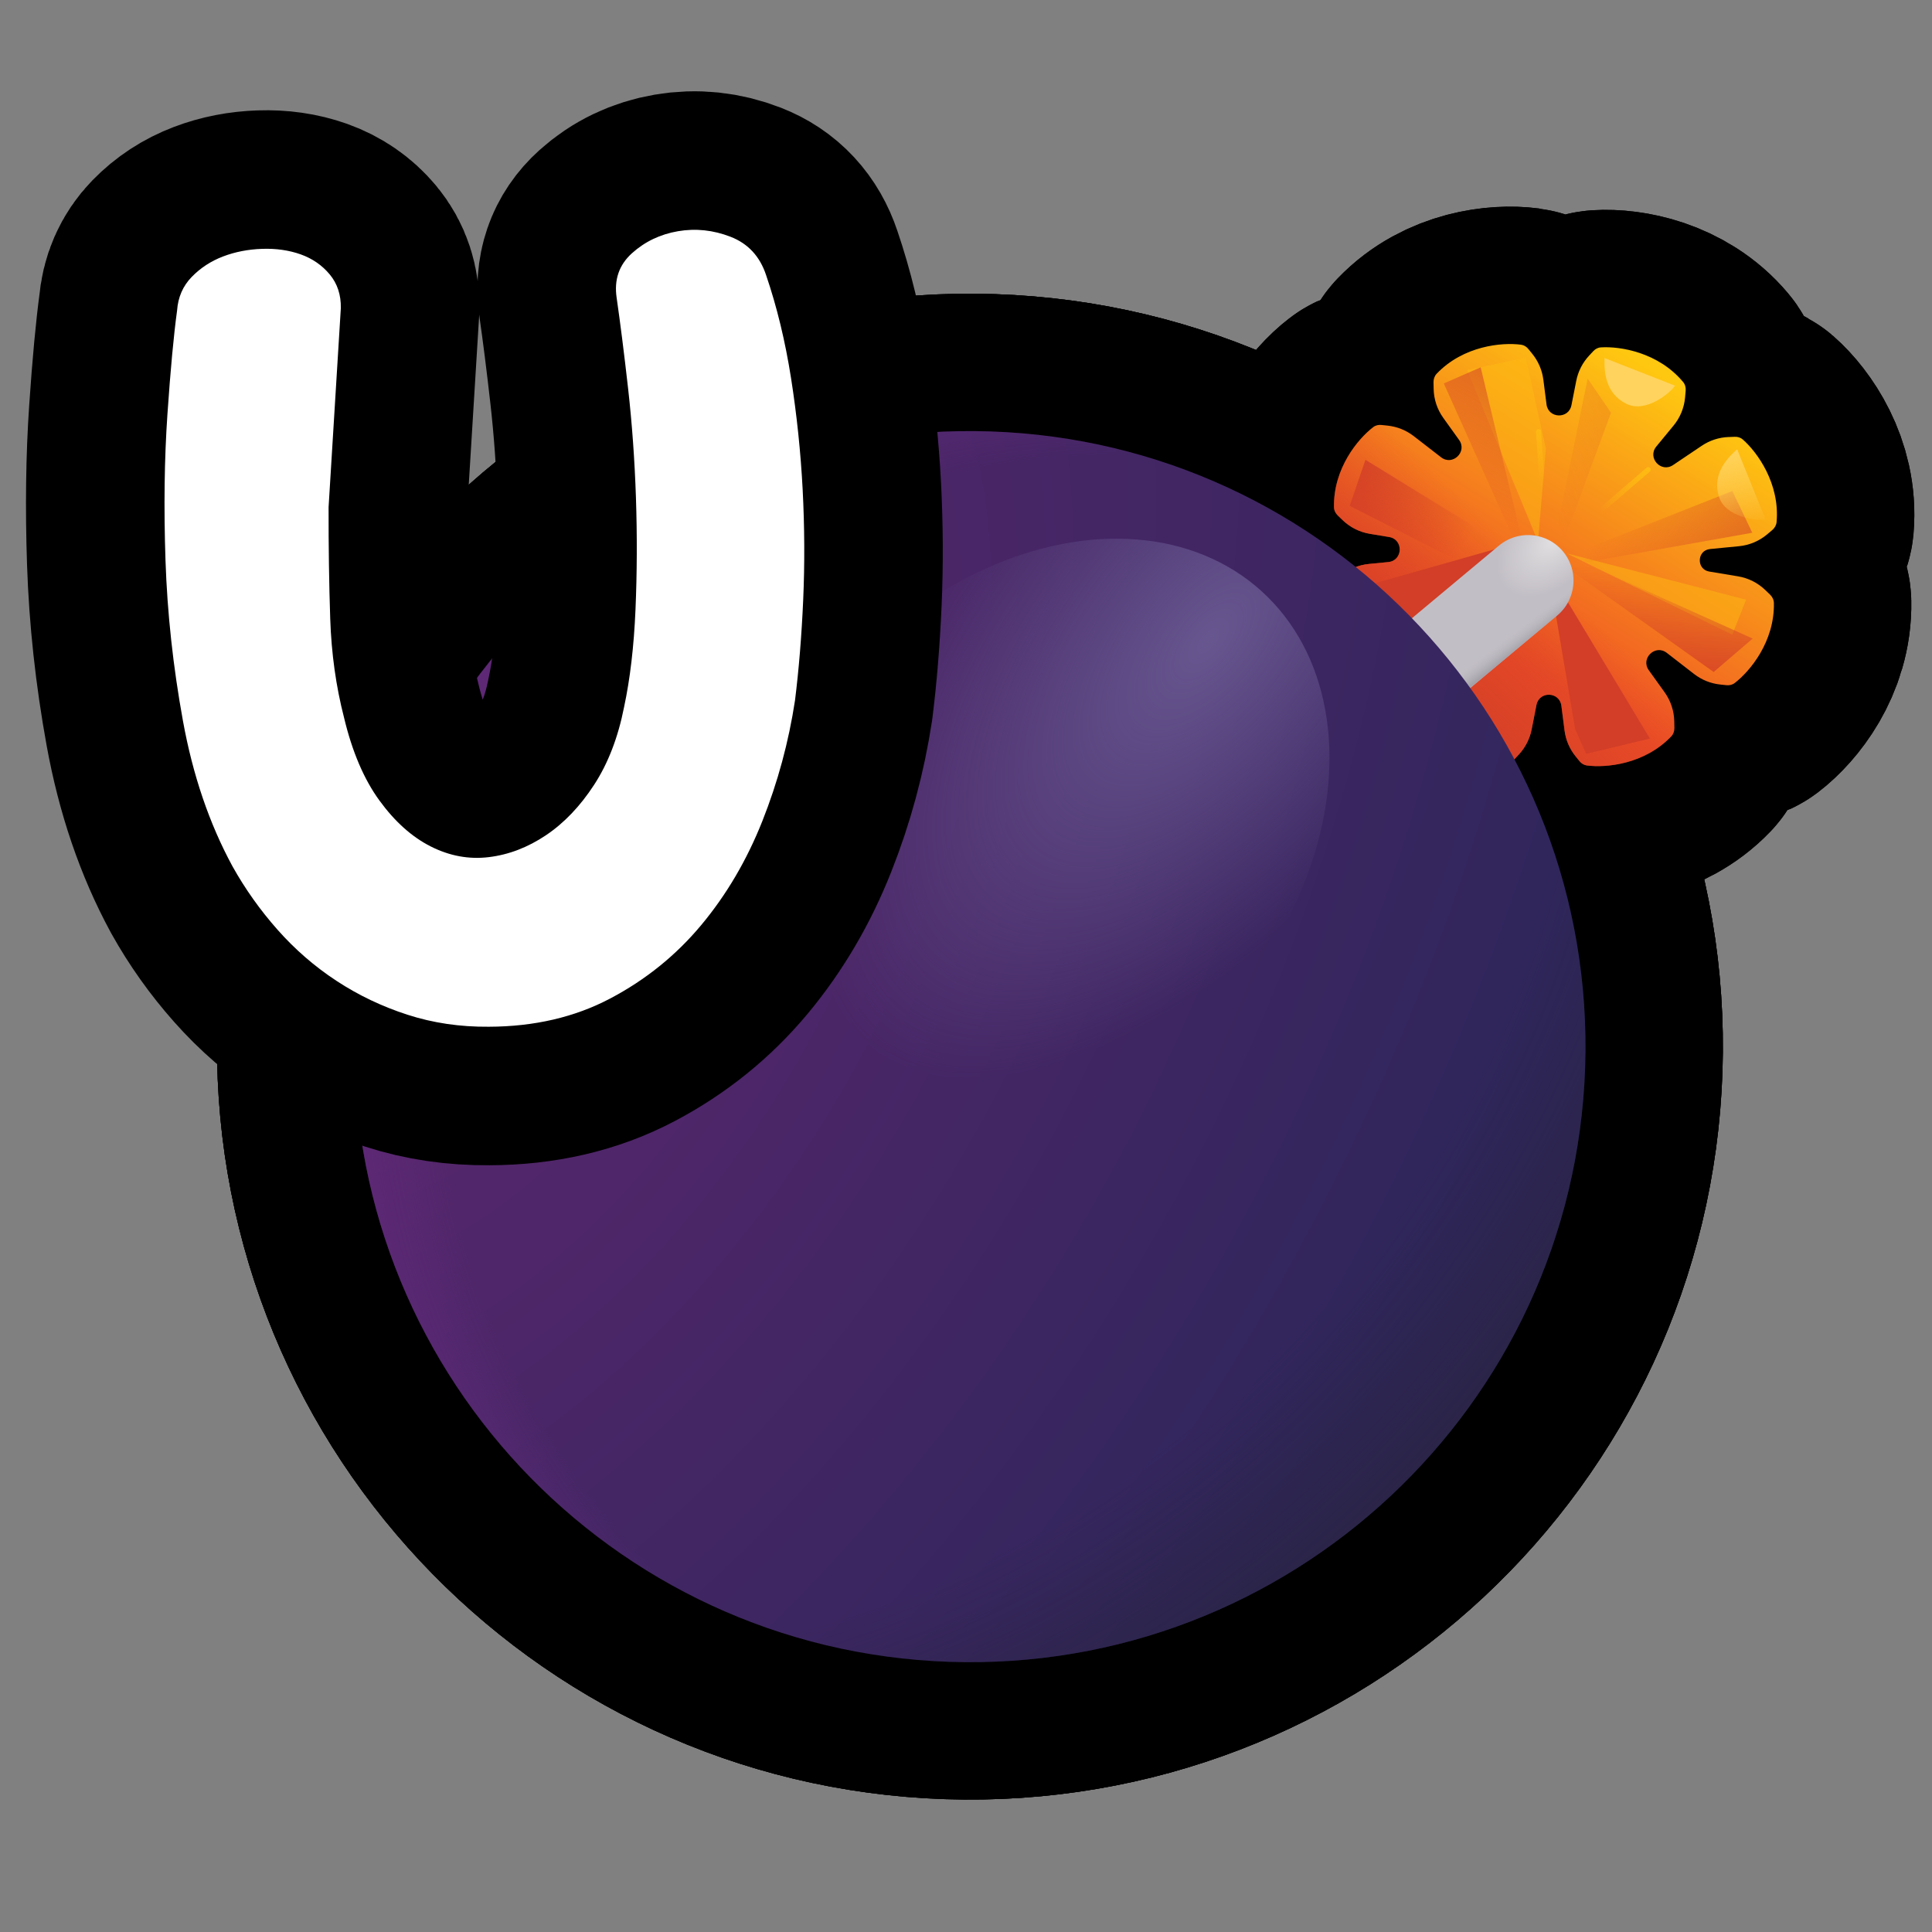 <?xml version="1.0" encoding="UTF-8"?>
<svg id="Pattern" xmlns="http://www.w3.org/2000/svg" xmlns:xlink="http://www.w3.org/1999/xlink" viewBox="0 0 280 280">
  <rect x="0" y="0" width="280" height="280" fill="#808080" stroke="none"/>
  <defs>
    <linearGradient id="linear-gradient" x1="5604.243" y1="-300.4" x2="5550.719" y2="-331.051" gradientTransform="translate(353.999 5665.506) rotate(-88.082)" gradientUnits="userSpaceOnUse">
      <stop offset="0" stop-color="#ffc810"/>
      <stop offset=".756" stop-color="#ef4e26"/>
    </linearGradient>
    <linearGradient id="linear-gradient-2" x1="5555.289" y1="-335.441" x2="5575.418" y2="-317.599" gradientTransform="translate(353.999 5665.506) rotate(-88.082)" gradientUnits="userSpaceOnUse">
      <stop offset="0" stop-color="#d23e27"/>
      <stop offset="1" stop-color="#d23e27" stop-opacity="0"/>
    </linearGradient>
    <linearGradient id="linear-gradient-3" x1="5555.924" y1="-303.008" x2="5576.602" y2="-303.715" xlink:href="#linear-gradient-2"/>
    <linearGradient id="linear-gradient-4" x1="5572.453" y1="-290.41" x2="5583.192" y2="-308.095" xlink:href="#linear-gradient-2"/>
    <linearGradient id="linear-gradient-5" x1="5601.415" y1="-318.857" x2="5582.957" y2="-328.205" xlink:href="#linear-gradient-2"/>
    <linearGradient id="linear-gradient-6" x1="5594.988" y1="-298.424" x2="5586.045" y2="-317.082" xlink:href="#linear-gradient-2"/>
    <linearGradient id="linear-gradient-7" x1="5589.368" y1="-348.399" x2="5578.275" y2="-328.728" xlink:href="#linear-gradient-2"/>
    <radialGradient id="radial-gradient" cx="-1131.3" cy="1875.823" fx="-1131.3" fy="1875.823" r="7.32" gradientTransform="translate(310.373 5615.572) rotate(135.239) scale(3.393 2.128)" gradientUnits="userSpaceOnUse">
      <stop offset="0" stop-color="#e1dfe1"/>
      <stop offset=".394" stop-color="#c2bec5"/>
    </radialGradient>
    <linearGradient id="linear-gradient-8" x1="5559.498" y1="-325.652" x2="5561.328" y2="-327.138" gradientTransform="translate(353.999 5665.506) rotate(-88.082)" gradientUnits="userSpaceOnUse">
      <stop offset="0" stop-color="#a3a1a8"/>
      <stop offset="1" stop-color="#b8b6bd" stop-opacity="0"/>
    </linearGradient>
    <radialGradient id="radial-gradient-2" cx="-146.465" cy="-147.835" fx="-146.465" fy="-147.835" r="7.32" gradientTransform="translate(38.926 6092.529) rotate(31.304) scale(21.017 34.568)" gradientUnits="userSpaceOnUse">
      <stop offset=".006" stop-color="#5c266f"/>
      <stop offset="1" stop-color="#2e265b"/>
    </radialGradient>
    <radialGradient id="radial-gradient-3" cx="-172.548" cy="-162.244" fx="-172.548" fy="-162.244" r="7.32" gradientTransform="translate(41.885 5932.685) rotate(43.383) scale(22.936 26.322)" gradientUnits="userSpaceOnUse">
      <stop offset=".719" stop-color="#29233a" stop-opacity="0"/>
      <stop offset="1" stop-color="#29233a"/>
    </radialGradient>
    <radialGradient id="radial-gradient-4" cx="123.169" cy="283.242" fx="123.169" fy="283.242" r="7.32" gradientTransform="translate(429.731 5422.481) rotate(-155.632) scale(19.476 16.532)" gradientUnits="userSpaceOnUse">
      <stop offset=".81" stop-color="#672b80" stop-opacity="0"/>
      <stop offset="1" stop-color="#672b80"/>
    </radialGradient>
    <radialGradient id="radial-gradient-5" cx="-288.497" cy="511.207" fx="-288.497" fy="511.207" r="7.32" gradientTransform="translate(-3832.259 3844.848) rotate(177.852) scale(14.411 6.984)" gradientUnits="userSpaceOnUse">
      <stop offset="0" stop-color="#67568f"/>
      <stop offset=".728" stop-color="#67568f" stop-opacity="0"/>
    </radialGradient>
    <linearGradient id="linear-gradient-9" x1="5593.376" y1="-291.178" x2="5581.994" y2="-287.518" gradientTransform="translate(353.999 5665.506) rotate(-88.082)" gradientUnits="userSpaceOnUse">
      <stop offset="0" stop-color="#ffd35d"/>
      <stop offset="1" stop-color="#ffd35d" stop-opacity="0"/>
    </linearGradient>
    <linearGradient id="linear-gradient-10" x1="5589.713" y1="-301.892" x2="5584.509" y2="-309.326" gradientTransform="translate(353.999 5665.506) rotate(-88.082)" gradientUnits="userSpaceOnUse">
      <stop offset="0" stop-color="#febb12"/>
      <stop offset="1" stop-color="#febb12" stop-opacity="0"/>
    </linearGradient>
    <linearGradient id="linear-gradient-11" x1="5597.182" y1="-317.308" x2="5588.133" y2="-317.985" xlink:href="#linear-gradient-10"/>
  </defs>
  <a xlink:href="https://www.notion.so/dmmnotes/unresolved-danger-1b03ce52e60f45b9b7bbcf5621fb57d5?pvs=4">
    <g>
      <g>
        <g>
          <path d="M250.514,63.337c-1.384.053-2.726.489-3.875,1.262l-4.162,2.799c-1.751,1.178-3.775-1.053-2.434-2.681l2.504-3.041c.959-1.164,1.541-2.592,1.671-4.094l.084-.968c.039-.456-.086-.914-.38-1.264-3.595-4.293-9.115-5.187-11.92-5.004-.421.027-.803.235-1.09.545l-.616.663c-.943,1.015-1.584,2.272-1.852,3.631l-.699,3.546c-.401,2.036-3.346,1.938-3.61-.121l-.46-3.585c-.176-1.374-.732-2.671-1.605-3.747l-.57-.702c-.266-.328-.633-.562-1.051-.617-2.786-.369-8.354.153-12.228,4.196-.316.33-.472.779-.464,1.236l.019.972c.029,1.507.515,2.972,1.393,4.197l2.295,3.202c1.229,1.715-.94,3.805-2.608,2.513l-3.966-3.071c-1.095-.848-2.405-1.374-3.782-1.519l-.9-.095c-.42-.044-.845.049-1.18.305-2.233,1.707-5.805,6.009-5.693,11.608.009.457.216.885.545,1.202l.699.674c1.085,1.047,2.463,1.74,3.951,1.987l2.799.465c2.11.35,2.008,3.417-.121,3.626l-2.824.276c-1.501.147-2.922.747-4.075,1.719l-.742.626c-.35.295-.585.708-.624,1.163-.487,5.578,2.789,10.111,4.903,11.963.317.278.735.4,1.157.384l.904-.034c1.384-.053,2.726-.489,3.876-1.262l4.162-2.799c1.751-1.178,3.775,1.053,2.434,2.681l-2.504,3.041c-.959,1.165-1.541,2.592-1.671,4.095l-.084.968c-.039.456.086.914.38,1.264,3.595,4.293,9.116,5.187,11.92,5.004.421-.027.803-.235,1.09-.544l.616-.663c.943-1.014,1.584-2.272,1.852-3.631l.699-3.546c.401-2.036,3.346-1.938,3.61.121l.46,3.585c.176,1.374.732,2.672,1.605,3.747l.57.703c.266.327.633.561,1.051.616,2.786.37,8.354-.153,12.228-4.196.316-.33.472-.779.464-1.236l-.019-.971c-.029-1.508-.515-2.972-1.393-4.198l-2.295-3.202c-1.229-1.715.94-3.805,2.608-2.513l3.966,3.071c1.095.848,2.405,1.374,3.782,1.519l.9.095c.42.044.844-.049,1.18-.305,2.233-1.706,5.805-6.01,5.693-11.608-.009-.457-.216-.885-.545-1.202l-.699-.674c-1.085-1.047-2.463-1.74-3.951-1.987l-4.168-.692c-1.899-.316-1.807-3.076.109-3.264l4.205-.411c1.501-.147,2.922-.747,4.075-1.719l.743-.626c.35-.295.584-.708.624-1.163.487-5.578-2.789-10.11-4.903-11.963-.318-.278-.735-.4-1.157-.384l-.905.034Z" fill="none" stroke="#000" stroke-linecap="round" stroke-linejoin="round" stroke-width="39.823"/>
          <path d="M250.514,63.337c-1.384.053-2.726.489-3.875,1.262l-4.162,2.799c-1.751,1.178-3.775-1.053-2.434-2.681l2.504-3.041c.959-1.164,1.541-2.592,1.671-4.094l.084-.968c.039-.456-.086-.914-.38-1.264-3.595-4.293-9.115-5.187-11.92-5.004-.421.027-.803.235-1.09.545l-.616.663c-.943,1.015-1.584,2.272-1.852,3.631l-.699,3.546c-.401,2.036-3.346,1.938-3.61-.121l-.46-3.585c-.176-1.374-.732-2.671-1.605-3.747l-.57-.702c-.266-.328-.633-.562-1.051-.617-2.786-.369-8.354.153-12.228,4.196-.316.33-.472.779-.464,1.236l.019.972c.029,1.507.515,2.972,1.393,4.197l2.295,3.202c1.229,1.715-.94,3.805-2.608,2.513l-3.966-3.071c-1.095-.848-2.405-1.374-3.782-1.519l-.9-.095c-.42-.044-.845.049-1.18.305-2.233,1.707-5.805,6.009-5.693,11.608.009.457.216.885.545,1.202l.699.674c1.085,1.047,2.463,1.74,3.951,1.987l2.799.465c2.11.35,2.008,3.417-.121,3.626l-2.824.276c-1.501.147-2.922.747-4.075,1.719l-.742.626c-.35.295-.585.708-.624,1.163-.487,5.578,2.789,10.111,4.903,11.963.317.278.735.4,1.157.384l.904-.034c1.384-.053,2.726-.489,3.876-1.262l4.162-2.799c1.751-1.178,3.775,1.053,2.434,2.681l-2.504,3.041c-.959,1.165-1.541,2.592-1.671,4.095l-.084.968c-.039.456.086.914.38,1.264,3.595,4.293,9.116,5.187,11.92,5.004.421-.027.803-.235,1.09-.544l.616-.663c.943-1.014,1.584-2.272,1.852-3.631l.699-3.546c.401-2.036,3.346-1.938,3.61.121l.46,3.585c.176,1.374.732,2.672,1.605,3.747l.57.703c.266.327.633.561,1.051.616,2.786.37,8.354-.153,12.228-4.196.316-.33.472-.779.464-1.236l-.019-.971c-.029-1.508-.515-2.972-1.393-4.198l-2.295-3.202c-1.229-1.715.94-3.805,2.608-2.513l3.966,3.071c1.095.848,2.405,1.374,3.782,1.519l.9.095c.42.044.844-.049,1.18-.305,2.233-1.706,5.805-6.01,5.693-11.608-.009-.457-.216-.885-.545-1.202l-.699-.674c-1.085-1.047-2.463-1.74-3.951-1.987l-4.168-.692c-1.899-.316-1.807-3.076.109-3.264l4.205-.411c1.501-.147,2.922-.747,4.075-1.719l.743-.626c.35-.295.584-.708.624-1.163.487-5.578-2.789-10.11-4.903-11.963-.318-.278-.735-.4-1.157-.384l-.905.034Z" fill="none" stroke="#000" stroke-linecap="round" stroke-linejoin="round" stroke-width="39.823"/>
          <path d="M228.283,105.646l1.596,3.6,9.229-2.208-14.742-24.525,3.917,23.133Z" fill="none" stroke="#000" stroke-linecap="round" stroke-linejoin="round" stroke-width="39.823"/>
          <path d="M198.544,84.738l5.824,7.175,15.086-13.112-20.911,5.936Z" fill="none" stroke="#000" stroke-linecap="round" stroke-linejoin="round" stroke-width="39.823"/>
          <g>
            <polygon points="251.054 91.989 253.056 86.907 227.075 80.201 251.054 91.989" fill="none" stroke="#000" stroke-linecap="round" stroke-linejoin="round" stroke-width="39.823"/>
            <polygon points="251.054 91.989 253.056 86.907 227.075 80.201 251.054 91.989" fill="none" stroke="#000" stroke-linecap="round" stroke-linejoin="round" stroke-width="39.823"/>
          </g>
          <g>
            <polygon points="221.123 51.845 224.036 64.994 222.901 78.507 212.63 53.626 221.123 51.845" fill="none" stroke="#000" stroke-linecap="round" stroke-linejoin="round" stroke-width="39.823"/>
            <polygon points="221.123 51.845 224.036 64.994 222.901 78.507 212.63 53.626 221.123 51.845" fill="none" stroke="#000" stroke-linecap="round" stroke-linejoin="round" stroke-width="39.823"/>
          </g>
          <path d="M248.357,97.392l5.655-4.846-33.821-15.208,28.166,20.054Z" fill="none" stroke="#000" stroke-linecap="round" stroke-linejoin="round" stroke-width="39.823"/>
          <g>
            <polygon points="253.952 77.21 251.065 71.163 220.914 83.084 253.952 77.21" fill="none" stroke="#000" stroke-linecap="round" stroke-linejoin="round" stroke-width="39.823"/>
            <polygon points="253.952 77.21 251.065 71.163 220.914 83.084 253.952 77.21" fill="none" stroke="#000" stroke-linecap="round" stroke-linejoin="round" stroke-width="39.823"/>
          </g>
          <g>
            <polygon points="214.59 53.234 209.248 55.573 221.92 83.804 214.59 53.234" fill="none" stroke="#000" stroke-linecap="round" stroke-linejoin="round" stroke-width="39.823"/>
            <polygon points="214.59 53.234 209.248 55.573 221.92 83.804 214.59 53.234" fill="none" stroke="#000" stroke-linecap="round" stroke-linejoin="round" stroke-width="39.823"/>
          </g>
          <g>
            <polygon points="233.479 59.817 230.095 54.87 223.603 86.636 233.479 59.817" fill="none" stroke="#000" stroke-linecap="round" stroke-linejoin="round" stroke-width="39.823"/>
            <polygon points="233.479 59.817 230.095 54.87 223.603 86.636 233.479 59.817" fill="none" stroke="#000" stroke-linecap="round" stroke-linejoin="round" stroke-width="39.823"/>
          </g>
          <path d="M215.636,83.48l5.464-2.563-23.209-14.28-2.283,6.675,20.028,10.169Z" fill="none" stroke="#000" stroke-linecap="round" stroke-linejoin="round" stroke-width="39.823"/>
          <path d="M199.973,102.065l21.484-17.933" fill="none" stroke="#000" stroke-linecap="round" stroke-linejoin="round" stroke-width="39.823"/>
          <path d="M199.973,102.065l21.484-17.933" fill="none" stroke="#000" stroke-linecap="round" stroke-linejoin="round" stroke-width="39.823"/>
          <path d="M143.559,62.528c49.241,1.649,87.821,42.903,86.172,92.143-1.649,49.24-42.903,87.821-92.143,86.172-49.241-1.649-87.821-42.903-86.172-92.143,1.649-49.241,42.903-87.821,92.143-86.172Z" fill="none" stroke="#000" stroke-linecap="round" stroke-linejoin="round" stroke-width="39.823"/>
          <path d="M143.559,62.528c49.241,1.649,87.821,42.903,86.172,92.143-1.649,49.24-42.903,87.821-92.143,86.172-49.241-1.649-87.821-42.903-86.172-92.143,1.649-49.241,42.903-87.821,92.143-86.172Z" fill="none" stroke="#000" stroke-linecap="round" stroke-linejoin="round" stroke-width="39.823"/>
          <path d="M143.559,62.528c49.241,1.649,87.821,42.903,86.172,92.143-1.649,49.24-42.903,87.821-92.143,86.172-49.241-1.649-87.821-42.903-86.172-92.143,1.649-49.241,42.903-87.821,92.143-86.172Z" fill="none" stroke="#000" stroke-linecap="round" stroke-linejoin="round" stroke-width="39.823"/>
          <ellipse cx="149.917" cy="122.069" rx="49.072" ry="36.831" transform="translate(-41.149 151.56) rotate(-47.928)" fill="none" stroke="#000" stroke-linecap="round" stroke-linejoin="round" stroke-width="39.823"/>
          <path d="M235.697,58.518c-3.096-1.534-3.217-4.742-3.154-6.628l10.222,4.004c-.722,1.063-4.245,4.024-7.068,2.624Z" fill="none" stroke="#000" stroke-linecap="round" stroke-linejoin="round" stroke-width="39.823"/>
          <path d="M249.12,71.967c-1.015-3.303,1.231-5.597,2.644-6.848l4.121,10.176c-1.268.207-5.84-.316-6.765-3.328Z" fill="none" stroke="#000" stroke-linecap="round" stroke-linejoin="round" stroke-width="39.823"/>
          <path d="M228.558,76.932l10.31-8.866" fill="none" stroke="#000" stroke-linecap="round" stroke-linejoin="round" stroke-width="39.823"/>
          <path d="M223.777,74.351l-.803-11.796" fill="none" stroke="#000" stroke-linecap="round" stroke-linejoin="round" stroke-width="39.823"/>
        </g>
        <g>
          <path d="M250.514,63.337c-1.384.053-2.726.489-3.875,1.262l-4.162,2.799c-1.751,1.178-3.775-1.053-2.434-2.681l2.504-3.041c.959-1.164,1.541-2.592,1.671-4.094l.084-.968c.039-.456-.086-.914-.38-1.264-3.595-4.293-9.115-5.187-11.92-5.004-.421.027-.803.235-1.09.545l-.616.663c-.943,1.015-1.584,2.272-1.852,3.631l-.699,3.546c-.401,2.036-3.346,1.938-3.61-.121l-.46-3.585c-.176-1.374-.732-2.671-1.605-3.747l-.57-.702c-.266-.328-.633-.562-1.051-.617-2.786-.369-8.354.153-12.228,4.196-.316.33-.472.779-.464,1.236l.019.972c.029,1.507.515,2.972,1.393,4.197l2.295,3.202c1.229,1.715-.94,3.805-2.608,2.513l-3.966-3.071c-1.095-.848-2.405-1.374-3.782-1.519l-.9-.095c-.42-.044-.845.049-1.18.305-2.233,1.707-5.805,6.009-5.693,11.608.009.457.216.885.545,1.202l.699.674c1.085,1.047,2.463,1.74,3.951,1.987l2.799.465c2.11.35,2.008,3.417-.121,3.626l-2.824.276c-1.501.147-2.922.747-4.075,1.719l-.742.626c-.35.295-.585.708-.624,1.163-.487,5.578,2.789,10.111,4.903,11.963.317.278.735.4,1.157.384l.904-.034c1.384-.053,2.726-.489,3.876-1.262l4.162-2.799c1.751-1.178,3.775,1.053,2.434,2.681l-2.504,3.041c-.959,1.165-1.541,2.592-1.671,4.095l-.084.968c-.039.456.086.914.38,1.264,3.595,4.293,9.116,5.187,11.92,5.004.421-.027.803-.235,1.09-.544l.616-.663c.943-1.014,1.584-2.272,1.852-3.631l.699-3.546c.401-2.036,3.346-1.938,3.61.121l.46,3.585c.176,1.374.732,2.672,1.605,3.747l.57.703c.266.327.633.561,1.051.616,2.786.37,8.354-.153,12.228-4.196.316-.33.472-.779.464-1.236l-.019-.971c-.029-1.508-.515-2.972-1.393-4.198l-2.295-3.202c-1.229-1.715.94-3.805,2.608-2.513l3.966,3.071c1.095.848,2.405,1.374,3.782,1.519l.9.095c.42.044.844-.049,1.18-.305,2.233-1.706,5.805-6.01,5.693-11.608-.009-.457-.216-.885-.545-1.202l-.699-.674c-1.085-1.047-2.463-1.74-3.951-1.987l-4.168-.692c-1.899-.316-1.807-3.076.109-3.264l4.205-.411c1.501-.147,2.922-.747,4.075-1.719l.743-.626c.35-.295.584-.708.624-1.163.487-5.578-2.789-10.11-4.903-11.963-.318-.278-.735-.4-1.157-.384l-.905.034Z" fill="url(#linear-gradient)" fill-rule="evenodd" stroke-width="0"/>
          <path d="M250.514,63.337c-1.384.053-2.726.489-3.875,1.262l-4.162,2.799c-1.751,1.178-3.775-1.053-2.434-2.681l2.504-3.041c.959-1.164,1.541-2.592,1.671-4.094l.084-.968c.039-.456-.086-.914-.38-1.264-3.595-4.293-9.115-5.187-11.92-5.004-.421.027-.803.235-1.09.545l-.616.663c-.943,1.015-1.584,2.272-1.852,3.631l-.699,3.546c-.401,2.036-3.346,1.938-3.61-.121l-.46-3.585c-.176-1.374-.732-2.671-1.605-3.747l-.57-.702c-.266-.328-.633-.562-1.051-.617-2.786-.369-8.354.153-12.228,4.196-.316.33-.472.779-.464,1.236l.019.972c.029,1.507.515,2.972,1.393,4.197l2.295,3.202c1.229,1.715-.94,3.805-2.608,2.513l-3.966-3.071c-1.095-.848-2.405-1.374-3.782-1.519l-.9-.095c-.42-.044-.845.049-1.18.305-2.233,1.707-5.805,6.009-5.693,11.608.009.457.216.885.545,1.202l.699.674c1.085,1.047,2.463,1.74,3.951,1.987l2.799.465c2.11.35,2.008,3.417-.121,3.626l-2.824.276c-1.501.147-2.922.747-4.075,1.719l-.742.626c-.35.295-.585.708-.624,1.163-.487,5.578,2.789,10.111,4.903,11.963.317.278.735.4,1.157.384l.904-.034c1.384-.053,2.726-.489,3.876-1.262l4.162-2.799c1.751-1.178,3.775,1.053,2.434,2.681l-2.504,3.041c-.959,1.165-1.541,2.592-1.671,4.095l-.084.968c-.039.456.086.914.38,1.264,3.595,4.293,9.116,5.187,11.92,5.004.421-.027.803-.235,1.09-.544l.616-.663c.943-1.014,1.584-2.272,1.852-3.631l.699-3.546c.401-2.036,3.346-1.938,3.61.121l.46,3.585c.176,1.374.732,2.672,1.605,3.747l.57.703c.266.327.633.561,1.051.616,2.786.37,8.354-.153,12.228-4.196.316-.33.472-.779.464-1.236l-.019-.971c-.029-1.508-.515-2.972-1.393-4.198l-2.295-3.202c-1.229-1.715.94-3.805,2.608-2.513l3.966,3.071c1.095.848,2.405,1.374,3.782,1.519l.9.095c.42.044.844-.049,1.18-.305,2.233-1.706,5.805-6.01,5.693-11.608-.009-.457-.216-.885-.545-1.202l-.699-.674c-1.085-1.047-2.463-1.74-3.951-1.987l-4.168-.692c-1.899-.316-1.807-3.076.109-3.264l4.205-.411c1.501-.147,2.922-.747,4.075-1.719l.743-.626c.35-.295.584-.708.624-1.163.487-5.578-2.789-10.11-4.903-11.963-.318-.278-.735-.4-1.157-.384l-.905.034Z" fill="url(#linear-gradient-2)" fill-rule="evenodd" stroke-width="0"/>
          <path d="M228.283,105.646l1.596,3.6,9.229-2.208-14.742-24.525,3.917,23.133Z" fill="#d23e27" stroke-width="0"/>
          <path d="M198.544,84.738l5.824,7.175,15.086-13.112-20.911,5.936Z" fill="#d23e27" stroke-width="0"/>
          <polygon points="251.054 91.989 253.056 86.907 227.075 80.201 251.054 91.989" fill="#febb12" opacity=".5" stroke-width="0"/>
          <polygon points="221.123 51.845 224.036 64.994 222.901 78.507 212.63 53.626 221.123 51.845" fill="#febb12" opacity=".5" stroke-width="0"/>
          <path d="M248.357,97.392l5.655-4.846-33.821-15.208,28.166,20.054Z" fill="url(#linear-gradient-3)" stroke-width="0"/>
          <polygon points="253.952 77.21 251.065 71.163 220.914 83.084 253.952 77.21" fill="url(#linear-gradient-4)" opacity=".6" stroke-width="0"/>
          <polygon points="214.59 53.234 209.248 55.573 221.92 83.804 214.59 53.234" fill="url(#linear-gradient-5)" opacity=".6" stroke-width="0"/>
          <polygon points="233.479 59.817 230.095 54.87 223.603 86.636 233.479 59.817" fill="url(#linear-gradient-6)" opacity=".3" stroke-width="0"/>
          <path d="M215.636,83.48l5.464-2.563-23.209-14.28-2.283,6.675,20.028,10.169Z" fill="url(#linear-gradient-7)" stroke-width="0"/>
          <path d="M199.973,102.065l21.484-17.933" fill="none" stroke="url(#radial-gradient)" stroke-linecap="round" stroke-width="13.175"/>
          <path d="M199.973,102.065l21.484-17.933" fill="none" stroke="url(#linear-gradient-8)" stroke-linecap="round" stroke-width="13.175"/>
          <path d="M143.559,62.528c49.241,1.649,87.821,42.903,86.172,92.143-1.649,49.24-42.903,87.821-92.143,86.172-49.241-1.649-87.821-42.903-86.172-92.143,1.649-49.241,42.903-87.821,92.143-86.172Z" fill="url(#radial-gradient-2)" stroke-width="0"/>
          <path d="M143.559,62.528c49.241,1.649,87.821,42.903,86.172,92.143-1.649,49.24-42.903,87.821-92.143,86.172-49.241-1.649-87.821-42.903-86.172-92.143,1.649-49.241,42.903-87.821,92.143-86.172Z" fill="url(#radial-gradient-3)" stroke-width="0"/>
          <path d="M143.559,62.528c49.241,1.649,87.821,42.903,86.172,92.143-1.649,49.24-42.903,87.821-92.143,86.172-49.241-1.649-87.821-42.903-86.172-92.143,1.649-49.241,42.903-87.821,92.143-86.172Z" fill="url(#radial-gradient-4)" stroke-width="0"/>
          <ellipse cx="149.917" cy="122.069" rx="49.072" ry="36.831" transform="translate(-41.149 151.56) rotate(-47.928)" fill="url(#radial-gradient-5)" stroke-width="0"/>
          <path d="M235.697,58.518c-3.096-1.534-3.217-4.742-3.154-6.628l10.222,4.004c-.722,1.063-4.245,4.024-7.068,2.624Z" fill="#ffd35d" stroke-width="0"/>
          <path d="M249.12,71.967c-1.015-3.303,1.231-5.597,2.644-6.848l4.121,10.176c-1.268.207-5.84-.316-6.765-3.328Z" fill="url(#linear-gradient-9)" stroke-width="0"/>
          <path d="M228.558,76.932l10.31-8.866" fill="none" stroke="url(#linear-gradient-10)" stroke-linecap="round" stroke-width=".732"/>
          <path d="M223.777,74.351l-.803-11.796" fill="none" stroke="url(#linear-gradient-11)" stroke-linecap="round" stroke-width=".732"/>
        </g>
      </g>
      <g id="AC">
        <path d="M47.621,73.482c-.011,5.783.07,11.184.238,16.201.168,5.017.834,9.788,2.001,14.315,1.178,4.932,2.886,8.934,5.12,12.003,2.233,3.071,4.717,5.298,7.453,6.676,2.733,1.38,5.542,1.896,8.422,1.544,2.88-.349,5.634-1.407,8.264-3.169,2.628-1.763,4.958-4.198,6.984-7.311,2.027-3.111,3.473-6.862,4.341-11.255.876-4.087,1.429-8.799,1.657-14.134.226-5.334.249-10.737.066-16.211-.183-5.473-.565-10.761-1.14-15.865-.578-5.103-1.131-9.474-1.656-13.108-.392-2.625.346-4.78,2.219-6.467,1.87-1.685,4.093-2.748,6.666-3.19,2.573-.441,5.117-.171,7.637.81,2.518.981,4.228,2.826,5.132,5.535,1.574,4.615,2.78,9.597,3.62,14.946.838,5.351,1.399,10.734,1.683,16.151.281,5.419.307,10.746.078,15.977-.231,5.235-.628,10.092-1.186,14.574-.916,6.019-2.494,11.854-4.74,17.509-2.246,5.656-5.198,10.676-8.855,15.059-3.658,4.385-8.055,7.932-13.189,10.639-5.136,2.709-11,4.071-17.593,4.091-4.16.036-8.084-.541-11.777-1.737-3.693-1.193-7.122-2.828-10.285-4.905-3.166-2.075-6.011-4.541-8.542-7.4-2.531-2.857-4.715-5.929-6.549-9.216-3.353-6.179-5.745-13.202-7.174-21.067-1.431-7.866-2.273-15.623-2.53-23.276-.256-7.65-.164-14.704.281-21.165.442-6.456.909-11.468,1.399-15.037.137-1.931.844-3.552,2.12-4.864,1.274-1.311,2.789-2.3,4.543-2.968,1.751-.667,3.642-1.035,5.67-1.103,2.026-.068,3.888.2,5.582.801,1.694.605,3.096,1.571,4.206,2.905,1.11,1.332,1.645,2.964,1.61,4.892l-1.774,28.823Z" fill="none" stroke="#000" stroke-linecap="round" stroke-linejoin="round" stroke-width="40.153"/>
        <path d="M47.621,73.482c-.011,5.783.07,11.184.238,16.201.168,5.017.834,9.788,2.001,14.315,1.178,4.932,2.886,8.934,5.12,12.003,2.233,3.071,4.717,5.298,7.453,6.676,2.733,1.38,5.542,1.896,8.422,1.544,2.88-.349,5.634-1.407,8.264-3.169,2.628-1.763,4.958-4.198,6.984-7.311,2.027-3.111,3.473-6.862,4.341-11.255.876-4.087,1.429-8.799,1.657-14.134.226-5.334.249-10.737.066-16.211-.183-5.473-.565-10.761-1.14-15.865-.578-5.103-1.131-9.474-1.656-13.108-.392-2.625.346-4.78,2.219-6.467,1.87-1.685,4.093-2.748,6.666-3.19,2.573-.441,5.117-.171,7.637.81,2.518.981,4.228,2.826,5.132,5.535,1.574,4.615,2.78,9.597,3.62,14.946.838,5.351,1.399,10.734,1.683,16.151.281,5.419.307,10.746.078,15.977-.231,5.235-.628,10.092-1.186,14.574-.916,6.019-2.494,11.854-4.74,17.509-2.246,5.656-5.198,10.676-8.855,15.059-3.658,4.385-8.055,7.932-13.189,10.639-5.136,2.709-11,4.071-17.593,4.091-4.16.036-8.084-.541-11.777-1.737-3.693-1.193-7.122-2.828-10.285-4.905-3.166-2.075-6.011-4.541-8.542-7.4-2.531-2.857-4.715-5.929-6.549-9.216-3.353-6.179-5.745-13.202-7.174-21.067-1.431-7.866-2.273-15.623-2.53-23.276-.256-7.65-.164-14.704.281-21.165.442-6.456.909-11.468,1.399-15.037.137-1.931.844-3.552,2.12-4.864,1.274-1.311,2.789-2.3,4.543-2.968,1.751-.667,3.642-1.035,5.67-1.103,2.026-.068,3.888.2,5.582.801,1.694.605,3.096,1.571,4.206,2.905,1.11,1.332,1.645,2.964,1.61,4.892l-1.774,28.823Z" fill="#fff" stroke-width="0"/>
      </g>
    </g>
  </a>
</svg>
